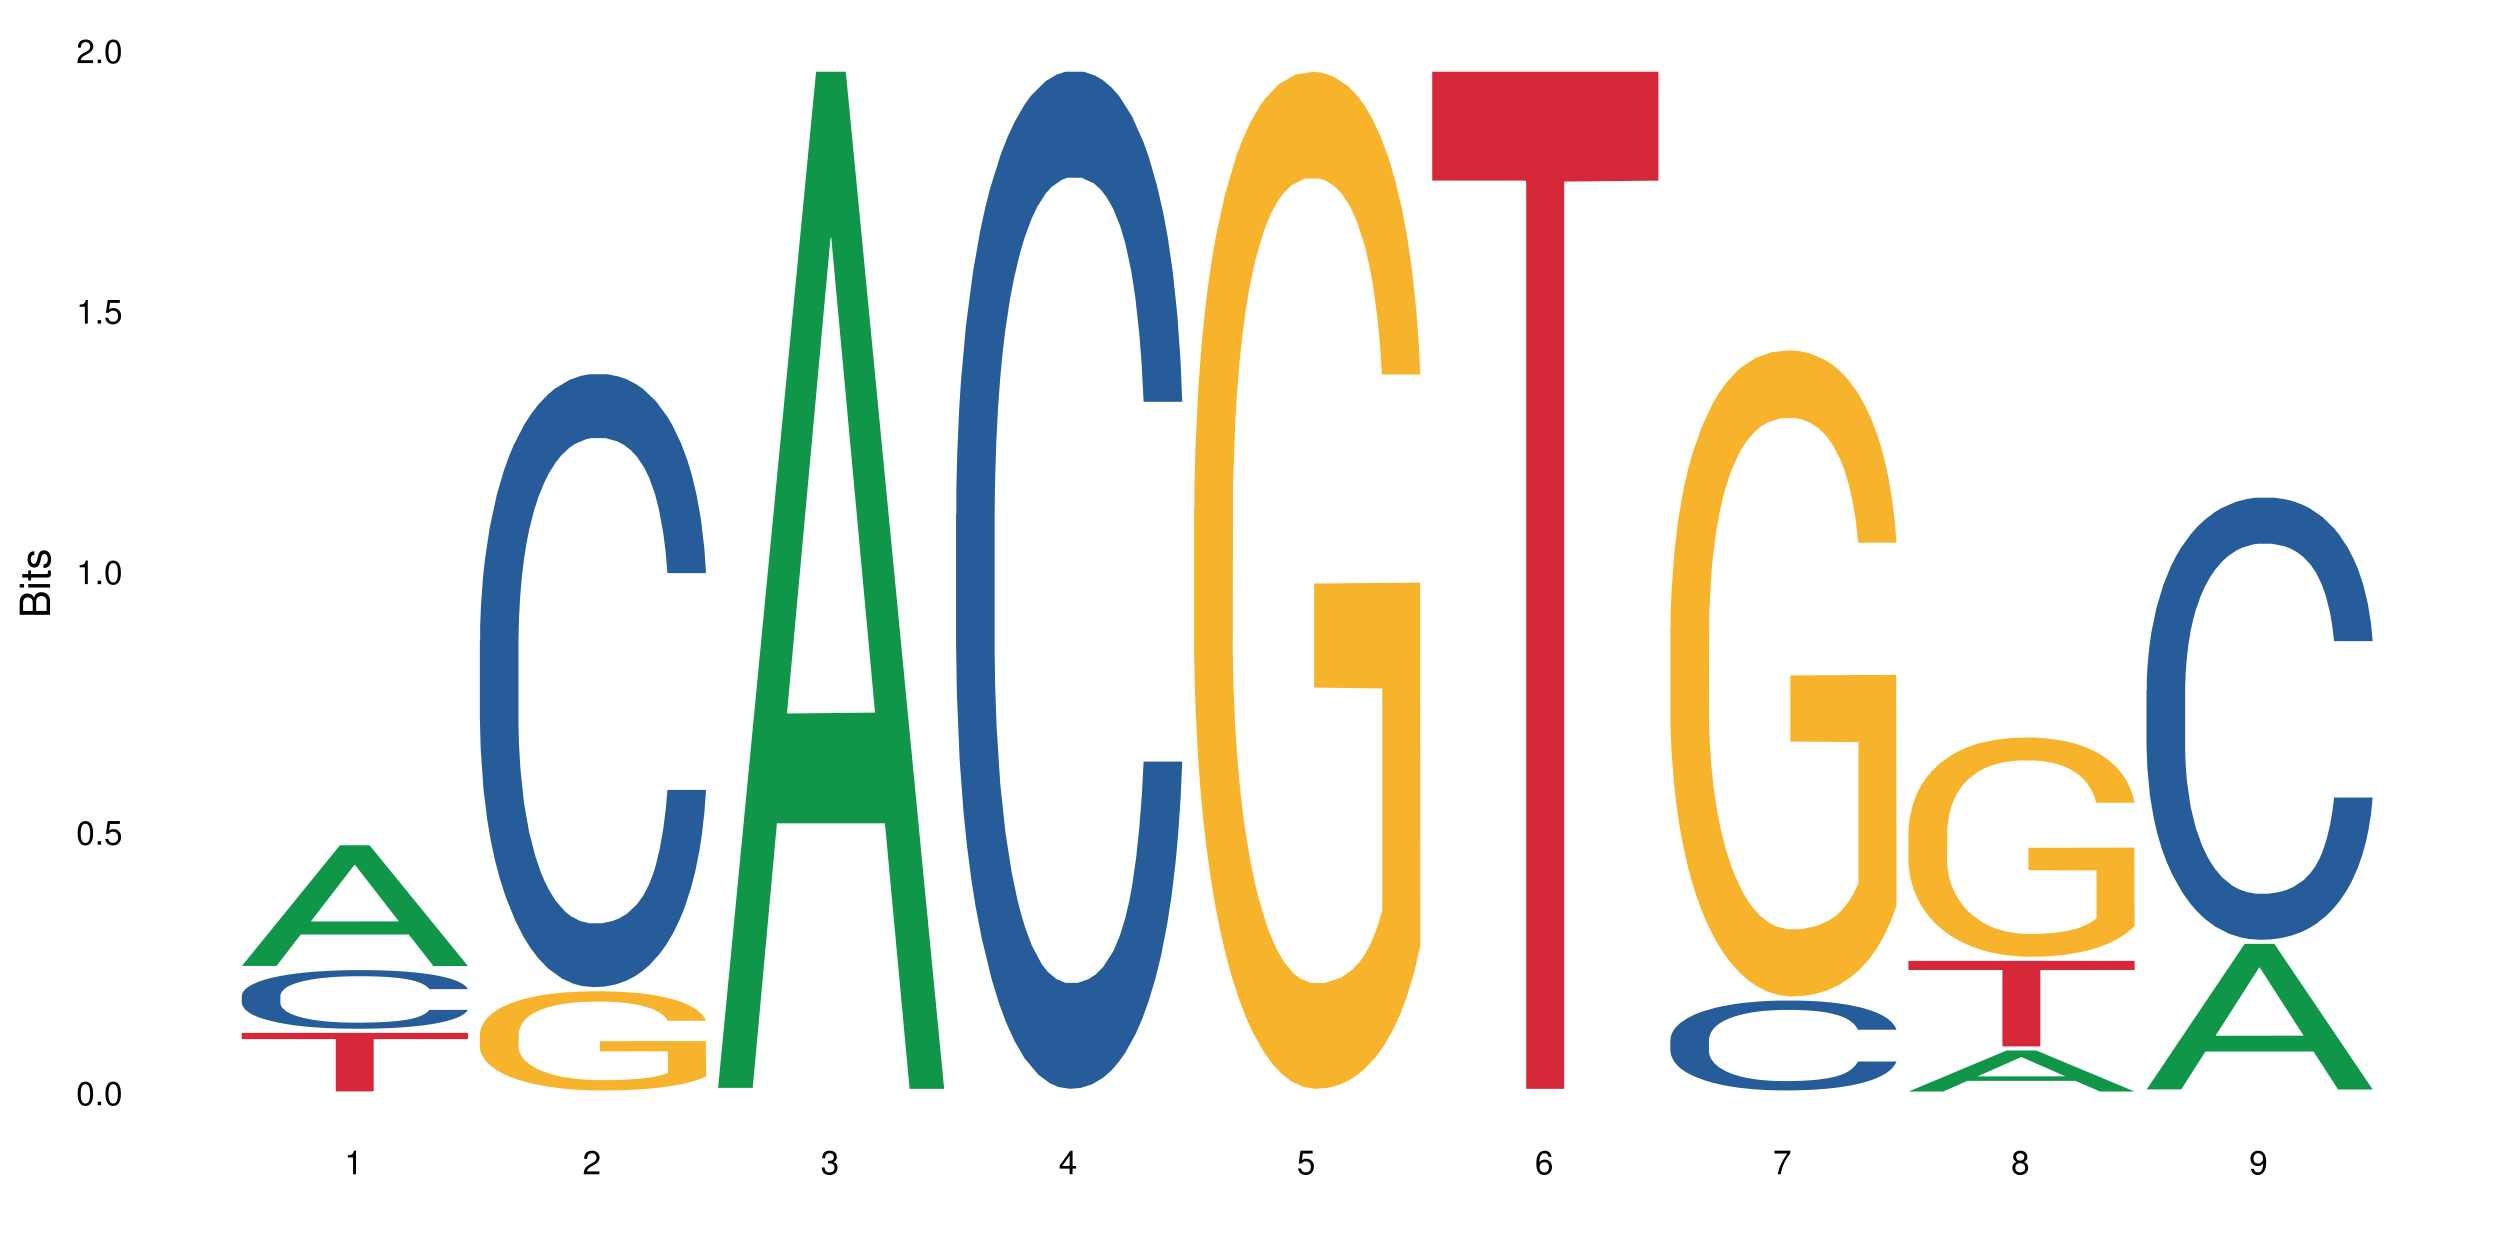 <?xml version="1.0" encoding="UTF-8"?>
<svg xmlns="http://www.w3.org/2000/svg" xmlns:xlink="http://www.w3.org/1999/xlink" width="720pt" height="360pt" viewBox="0 0 720 360" version="1.1">
<defs>
<g>
<symbol overflow="visible" id="glyph0-0">
<path style="stroke:none;" d=""/>
</symbol>
<symbol overflow="visible" id="glyph0-1">
<path style="stroke:none;" d="M 2.641 -6.797 C 2 -6.797 1.422 -6.531 1.078 -6.047 C 0.641 -5.453 0.406 -4.547 0.406 -3.297 C 0.406 -1 1.188 0.219 2.641 0.219 C 4.078 0.219 4.859 -1 4.859 -3.234 C 4.859 -4.562 4.656 -5.438 4.203 -6.047 C 3.844 -6.531 3.281 -6.797 2.641 -6.797 Z M 2.641 -6.047 C 3.547 -6.047 4 -5.125 4 -3.312 C 4 -1.375 3.562 -0.484 2.625 -0.484 C 1.734 -0.484 1.281 -1.422 1.281 -3.281 C 1.281 -5.141 1.734 -6.047 2.641 -6.047 Z M 2.641 -6.047 "/>
</symbol>
<symbol overflow="visible" id="glyph0-2">
<path style="stroke:none;" d="M 1.828 -1 L 0.828 -1 L 0.828 0 L 1.828 0 Z M 1.828 -1 "/>
</symbol>
<symbol overflow="visible" id="glyph0-3">
<path style="stroke:none;" d="M 4.562 -6.797 L 1.062 -6.797 L 0.547 -3.094 L 1.328 -3.094 C 1.719 -3.562 2.047 -3.734 2.578 -3.734 C 3.484 -3.734 4.062 -3.109 4.062 -2.094 C 4.062 -1.125 3.484 -0.531 2.578 -0.531 C 1.828 -0.531 1.375 -0.906 1.188 -1.672 L 0.328 -1.672 C 0.453 -1.109 0.547 -0.844 0.75 -0.594 C 1.125 -0.078 1.828 0.219 2.594 0.219 C 3.969 0.219 4.922 -0.781 4.922 -2.219 C 4.922 -3.562 4.031 -4.484 2.719 -4.484 C 2.25 -4.484 1.859 -4.359 1.469 -4.062 L 1.734 -5.969 L 4.562 -5.969 Z M 4.562 -6.797 "/>
</symbol>
<symbol overflow="visible" id="glyph0-4">
<path style="stroke:none;" d="M 2.484 -4.844 L 2.484 0 L 3.328 0 L 3.328 -6.797 L 2.766 -6.797 C 2.469 -5.75 2.281 -5.609 0.984 -5.453 L 0.984 -4.844 Z M 2.484 -4.844 "/>
</symbol>
<symbol overflow="visible" id="glyph0-5">
<path style="stroke:none;" d="M 4.859 -0.828 L 1.281 -0.828 C 1.359 -1.391 1.672 -1.75 2.5 -2.234 L 3.469 -2.75 C 4.406 -3.266 4.906 -3.969 4.906 -4.812 C 4.906 -5.375 4.672 -5.906 4.266 -6.266 C 3.859 -6.625 3.375 -6.797 2.719 -6.797 C 1.859 -6.797 1.219 -6.5 0.844 -5.922 C 0.609 -5.562 0.5 -5.125 0.484 -4.438 L 1.328 -4.438 C 1.359 -4.906 1.406 -5.188 1.531 -5.406 C 1.75 -5.812 2.188 -6.062 2.703 -6.062 C 3.469 -6.062 4.031 -5.516 4.031 -4.781 C 4.031 -4.25 3.719 -3.797 3.125 -3.438 L 2.234 -2.938 C 0.812 -2.141 0.406 -1.5 0.328 0 L 4.859 0 Z M 4.859 -0.828 "/>
</symbol>
<symbol overflow="visible" id="glyph0-6">
<path style="stroke:none;" d="M 2.125 -3.125 L 2.578 -3.125 C 3.516 -3.125 3.984 -2.703 3.984 -1.891 C 3.984 -1.031 3.469 -0.531 2.578 -0.531 C 1.656 -0.531 1.203 -0.984 1.156 -1.969 L 0.312 -1.969 C 0.344 -1.422 0.438 -1.078 0.609 -0.766 C 0.953 -0.109 1.625 0.219 2.547 0.219 C 3.953 0.219 4.859 -0.609 4.859 -1.906 C 4.859 -2.766 4.516 -3.25 3.703 -3.516 C 4.344 -3.766 4.656 -4.25 4.656 -4.938 C 4.656 -6.109 3.875 -6.797 2.578 -6.797 C 1.203 -6.797 0.484 -6.047 0.453 -4.609 L 1.297 -4.609 C 1.312 -5.016 1.344 -5.25 1.453 -5.453 C 1.641 -5.828 2.062 -6.062 2.594 -6.062 C 3.344 -6.062 3.797 -5.625 3.797 -4.906 C 3.797 -4.422 3.609 -4.141 3.25 -3.984 C 3.016 -3.891 2.719 -3.844 2.125 -3.844 Z M 2.125 -3.125 "/>
</symbol>
<symbol overflow="visible" id="glyph0-7">
<path style="stroke:none;" d="M 3.141 -1.625 L 3.141 0 L 3.984 0 L 3.984 -1.625 L 4.984 -1.625 L 4.984 -2.391 L 3.984 -2.391 L 3.984 -6.797 L 3.359 -6.797 L 0.266 -2.516 L 0.266 -1.625 Z M 3.141 -2.391 L 1 -2.391 L 3.141 -5.359 Z M 3.141 -2.391 "/>
</symbol>
<symbol overflow="visible" id="glyph0-8">
<path style="stroke:none;" d="M 4.781 -5.031 C 4.609 -6.141 3.891 -6.797 2.844 -6.797 C 2.094 -6.797 1.422 -6.438 1.031 -5.828 C 0.609 -5.172 0.406 -4.344 0.406 -3.094 C 0.406 -1.953 0.578 -1.234 0.984 -0.625 C 1.359 -0.078 1.953 0.219 2.703 0.219 C 3.984 0.219 4.922 -0.734 4.922 -2.078 C 4.922 -3.344 4.062 -4.234 2.844 -4.234 C 2.172 -4.234 1.641 -3.969 1.281 -3.469 C 1.281 -5.125 1.828 -6.047 2.797 -6.047 C 3.391 -6.047 3.797 -5.672 3.938 -5.031 Z M 2.734 -3.484 C 3.547 -3.484 4.062 -2.922 4.062 -2 C 4.062 -1.156 3.484 -0.531 2.703 -0.531 C 1.922 -0.531 1.328 -1.188 1.328 -2.047 C 1.328 -2.891 1.906 -3.484 2.734 -3.484 Z M 2.734 -3.484 "/>
</symbol>
<symbol overflow="visible" id="glyph0-9">
<path style="stroke:none;" d="M 4.984 -6.797 L 0.438 -6.797 L 0.438 -5.969 L 4.109 -5.969 C 2.5 -3.656 1.828 -2.234 1.328 0 L 2.219 0 C 2.594 -2.172 3.453 -4.047 4.984 -6.094 Z M 4.984 -6.797 "/>
</symbol>
<symbol overflow="visible" id="glyph0-10">
<path style="stroke:none;" d="M 3.75 -3.578 C 4.453 -4 4.688 -4.344 4.688 -4.984 C 4.688 -6.047 3.844 -6.797 2.641 -6.797 C 1.438 -6.797 0.594 -6.047 0.594 -4.984 C 0.594 -4.359 0.828 -4.016 1.516 -3.578 C 0.734 -3.203 0.359 -2.641 0.359 -1.891 C 0.359 -0.641 1.297 0.219 2.641 0.219 C 3.984 0.219 4.922 -0.641 4.922 -1.875 C 4.922 -2.641 4.531 -3.203 3.75 -3.578 Z M 2.641 -6.047 C 3.359 -6.047 3.812 -5.625 3.812 -4.969 C 3.812 -4.344 3.344 -3.922 2.641 -3.922 C 1.922 -3.922 1.453 -4.344 1.453 -4.984 C 1.453 -5.625 1.922 -6.047 2.641 -6.047 Z M 2.641 -3.203 C 3.484 -3.203 4.062 -2.672 4.062 -1.875 C 4.062 -1.062 3.484 -0.531 2.625 -0.531 C 1.797 -0.531 1.219 -1.078 1.219 -1.875 C 1.219 -2.672 1.797 -3.203 2.641 -3.203 Z M 2.641 -3.203 "/>
</symbol>
<symbol overflow="visible" id="glyph0-11">
<path style="stroke:none;" d="M 0.516 -1.547 C 0.672 -0.438 1.406 0.219 2.438 0.219 C 3.188 0.219 3.859 -0.141 4.266 -0.75 C 4.688 -1.406 4.891 -2.25 4.891 -3.484 C 4.891 -4.625 4.703 -5.359 4.312 -5.953 C 3.938 -6.5 3.344 -6.797 2.594 -6.797 C 1.297 -6.797 0.359 -5.844 0.359 -4.516 C 0.359 -3.25 1.234 -2.344 2.453 -2.344 C 3.094 -2.344 3.562 -2.578 4.016 -3.109 C 4 -1.453 3.469 -0.531 2.5 -0.531 C 1.906 -0.531 1.484 -0.906 1.359 -1.547 Z M 2.578 -6.062 C 3.375 -6.062 3.969 -5.406 3.969 -4.531 C 3.969 -3.688 3.375 -3.094 2.547 -3.094 C 1.734 -3.094 1.234 -3.672 1.234 -4.578 C 1.234 -5.438 1.797 -6.062 2.578 -6.062 Z M 2.578 -6.062 "/>
</symbol>
<symbol overflow="visible" id="glyph1-0">
<path style="stroke:none;" d=""/>
</symbol>
<symbol overflow="visible" id="glyph1-1">
<path style="stroke:none;" d="M 0 -0.953 L 0 -4.891 C 0 -5.719 -0.234 -6.344 -0.734 -6.797 C -1.188 -7.234 -1.812 -7.469 -2.5 -7.469 C -3.547 -7.469 -4.188 -7 -4.625 -5.875 C -4.984 -6.672 -5.641 -7.094 -6.531 -7.094 C -7.156 -7.094 -7.734 -6.859 -8.141 -6.391 C -8.562 -5.938 -8.75 -5.344 -8.75 -4.5 L -8.75 -0.953 Z M -4.984 -2.062 L -7.766 -2.062 L -7.766 -4.219 C -7.766 -4.844 -7.688 -5.203 -7.453 -5.5 C -7.219 -5.812 -6.859 -5.969 -6.375 -5.969 C -5.906 -5.969 -5.531 -5.812 -5.297 -5.5 C -5.062 -5.203 -4.984 -4.844 -4.984 -4.219 Z M -0.984 -2.062 L -4 -2.062 L -4 -4.781 C -4 -5.328 -3.859 -5.688 -3.578 -5.953 C -3.297 -6.219 -2.922 -6.359 -2.484 -6.359 C -2.062 -6.359 -1.688 -6.219 -1.406 -5.953 C -1.109 -5.688 -0.984 -5.328 -0.984 -4.781 Z M -0.984 -2.062 "/>
</symbol>
<symbol overflow="visible" id="glyph1-2">
<path style="stroke:none;" d="M -6.281 -1.797 L -6.281 -0.797 L 0 -0.797 L 0 -1.797 Z M -8.75 -1.797 L -8.75 -0.797 L -7.484 -0.797 L -7.484 -1.797 Z M -8.75 -1.797 "/>
</symbol>
<symbol overflow="visible" id="glyph1-3">
<path style="stroke:none;" d="M -6.281 -3.047 L -6.281 -2.016 L -8.016 -2.016 L -8.016 -1.016 L -6.281 -1.016 L -6.281 -0.172 L -5.469 -0.172 L -5.469 -1.016 L -0.719 -1.016 C -0.078 -1.016 0.281 -1.453 0.281 -2.234 C 0.281 -2.469 0.25 -2.719 0.188 -3.047 L -0.641 -3.047 C -0.609 -2.922 -0.594 -2.766 -0.594 -2.562 C -0.594 -2.141 -0.719 -2.016 -1.156 -2.016 L -5.469 -2.016 L -5.469 -3.047 Z M -6.281 -3.047 "/>
</symbol>
<symbol overflow="visible" id="glyph1-4">
<path style="stroke:none;" d="M -4.531 -5.25 C -5.766 -5.25 -6.469 -4.422 -6.469 -2.969 C -6.469 -1.516 -5.719 -0.562 -4.547 -0.562 C -3.562 -0.562 -3.094 -1.062 -2.734 -2.562 L -2.516 -3.484 C -2.344 -4.188 -2.094 -4.469 -1.625 -4.469 C -1.047 -4.469 -0.641 -3.875 -0.641 -3 C -0.641 -2.453 -0.797 -2 -1.062 -1.75 C -1.25 -1.594 -1.422 -1.531 -1.875 -1.469 L -1.875 -0.406 C -0.422 -0.453 0.281 -1.266 0.281 -2.922 C 0.281 -4.5 -0.5 -5.516 -1.719 -5.516 C -2.656 -5.516 -3.172 -4.984 -3.469 -3.734 L -3.703 -2.766 C -3.891 -1.953 -4.156 -1.609 -4.594 -1.609 C -5.172 -1.609 -5.547 -2.125 -5.547 -2.938 C -5.547 -3.75 -5.203 -4.172 -4.531 -4.203 Z M -4.531 -5.25 "/>
</symbol>
</g>
</defs>
<g id="surface82279">
<rect x="0" y="0" width="720" height="360" style="fill:rgb(100%,100%,100%);fill-opacity:1;stroke:none;"/>
<path style=" stroke:none;fill-rule:nonzero;fill:rgb(6.275%,58.824%,28.235%);fill-opacity:1;" d="M 69.629 278.191 L 69.699 278.16 L 97.887 243.445 L 106.445 243.445 L 134.773 278.227 L 124.82 278.227 L 117.719 269.145 L 86.609 269.145 L 79.652 278.191 L 69.629 278.191 L 89.602 265.391 L 114.867 265.359 L 102.27 249.125 L 102.129 249.094 L 101.992 249.191 L 89.535 265.359 L 89.602 265.391 Z M 69.629 278.191 "/>
<path style=" stroke:none;fill-rule:nonzero;fill:rgb(14.51%,36.078%,60%);fill-opacity:1;" d="M 69.629 286.746 L 69.707 286.73 L 69.707 286.359 L 69.945 285.773 L 70.504 285.035 L 71.059 284.523 L 72.488 283.613 L 74.477 282.734 L 76.539 282.059 L 78.051 281.656 L 79.402 281.348 L 82.5 280.777 L 84.484 280.484 L 86.629 280.223 L 89.25 279.961 L 91.156 279.805 L 95.449 279.559 L 98.625 279.449 L 101.09 279.406 L 106.41 279.406 L 109.59 279.465 L 111.891 279.543 L 114.434 279.668 L 116.578 279.805 L 120.312 280.145 L 123.648 280.578 L 125.16 280.824 L 127.543 281.301 L 129.371 281.766 L 130.641 282.164 L 132.07 282.734 L 133.34 283.43 L 134.293 284.215 L 134.773 284.879 L 123.648 284.879 L 123.094 284.262 L 122.457 283.785 L 121.266 283.152 L 120.074 282.703 L 118.406 282.258 L 116.898 281.965 L 114.832 281.672 L 113.004 281.488 L 111.098 281.348 L 109.27 281.254 L 105.773 281.164 L 101.723 281.164 L 100.215 281.195 L 97.117 281.316 L 95.449 281.426 L 93.066 281.641 L 91.395 281.84 L 89.41 282.148 L 88.059 282.41 L 86.391 282.812 L 85.199 283.168 L 83.848 283.676 L 83.055 284.062 L 82.34 284.492 L 81.703 285.004 L 81.227 285.543 L 80.91 286.113 L 80.75 286.668 L 80.75 289.059 L 80.91 289.613 L 81.309 290.262 L 82.34 291.203 L 83.848 292.02 L 85.598 292.668 L 87.266 293.129 L 88.219 293.348 L 89.488 293.594 L 91.477 293.902 L 94.336 294.211 L 96.004 294.332 L 98.547 294.457 L 101.168 294.52 L 104.664 294.52 L 107.762 294.457 L 109.828 294.379 L 111.973 294.258 L 114.91 293.996 L 116.738 293.746 L 118.328 293.453 L 119.52 293.16 L 120.312 292.914 L 121.504 292.438 L 122.457 291.914 L 123.172 291.371 L 123.648 290.848 L 134.773 290.848 L 134.293 291.465 L 133.578 292.066 L 132.863 292.516 L 131.754 293.055 L 130.48 293.531 L 128.656 294.07 L 127.145 294.426 L 125.16 294.812 L 123.332 295.105 L 121.348 295.367 L 118.406 295.676 L 116.5 295.828 L 114.434 295.969 L 111.973 296.094 L 108.875 296.199 L 105.535 296.262 L 102.438 296.277 L 99.102 296.246 L 96.641 296.184 L 93.383 296.047 L 89.332 295.77 L 86.391 295.477 L 84.086 295.184 L 82.102 294.875 L 79.879 294.457 L 77.016 293.777 L 75.27 293.254 L 74.078 292.824 L 72.727 292.223 L 71.773 291.68 L 70.66 290.816 L 69.867 289.723 L 69.629 288.875 Z M 69.629 286.746 "/>
<path style=" stroke:none;fill-rule:nonzero;fill:rgb(83.922%,15.686%,22.353%);fill-opacity:1;" d="M 69.629 297.457 L 134.773 297.457 L 134.773 299.262 L 107.621 299.277 L 107.621 314.328 L 96.699 314.328 L 96.699 299.293 L 96.543 299.262 L 69.629 299.262 Z M 69.629 297.457 "/>
<path style=" stroke:none;fill-rule:nonzero;fill:rgb(14.51%,36.078%,60%);fill-opacity:1;" d="M 138.199 184.586 L 138.281 184.426 L 138.281 180.555 L 138.52 174.422 L 139.074 166.676 L 139.629 161.352 L 141.059 151.832 L 143.047 142.637 L 145.113 135.535 L 146.621 131.34 L 147.973 128.113 L 151.07 122.145 L 153.055 119.078 L 155.199 116.336 L 157.82 113.594 L 159.73 111.977 L 164.02 109.398 L 167.195 108.266 L 169.66 107.785 L 174.98 107.785 L 178.16 108.43 L 180.465 109.234 L 183.004 110.527 L 185.148 111.977 L 188.883 115.527 L 192.219 120.047 L 193.73 122.629 L 196.113 127.629 L 197.941 132.469 L 199.211 136.664 L 200.641 142.637 L 201.914 149.895 L 202.867 158.125 L 203.344 165.062 L 192.219 165.062 L 191.664 158.609 L 191.027 153.605 L 189.836 146.992 L 188.645 142.312 L 186.977 137.633 L 185.469 134.566 L 183.402 131.504 L 181.574 129.566 L 179.668 128.113 L 177.84 127.145 L 174.348 126.176 L 170.293 126.176 L 168.785 126.5 L 165.688 127.789 L 164.02 128.922 L 161.637 131.18 L 159.969 133.277 L 157.98 136.504 L 156.629 139.246 L 154.961 143.441 L 153.77 147.152 L 152.422 152.477 L 151.625 156.512 L 150.91 161.031 L 150.273 166.355 L 149.797 172 L 149.48 177.973 L 149.32 183.781 L 149.32 208.789 L 149.48 214.598 L 149.879 221.375 L 150.91 231.219 L 152.422 239.77 L 154.168 246.547 L 155.836 251.387 L 156.789 253.645 L 158.059 256.227 L 160.047 259.453 L 162.906 262.68 L 164.574 263.973 L 167.117 265.262 L 169.738 265.91 L 173.234 265.91 L 176.332 265.262 L 178.398 264.457 L 180.543 263.164 L 183.48 260.422 L 185.309 257.84 L 186.898 254.773 L 188.09 251.711 L 188.883 249.129 L 190.074 244.125 L 191.027 238.641 L 191.742 232.992 L 192.219 227.508 L 203.344 227.508 L 202.867 233.961 L 202.152 240.254 L 201.438 244.934 L 200.324 250.578 L 199.051 255.582 L 197.227 261.23 L 195.715 264.941 L 193.73 268.973 L 191.902 272.039 L 189.918 274.781 L 186.977 278.012 L 185.07 279.625 L 183.004 281.074 L 180.543 282.367 L 177.445 283.496 L 174.109 284.141 L 171.008 284.301 L 167.672 283.98 L 165.211 283.336 L 161.953 281.883 L 157.902 278.977 L 154.961 275.914 L 152.66 272.848 L 150.672 269.621 L 148.449 265.262 L 145.59 258.164 L 143.84 252.676 L 142.648 248.16 L 141.297 241.867 L 140.344 236.219 L 139.234 227.184 L 138.438 215.727 L 138.199 206.855 Z M 138.199 184.586 "/>
<path style=" stroke:none;fill-rule:nonzero;fill:rgb(96.863%,70.196%,16.863%);fill-opacity:1;" d="M 138.199 297.723 L 138.281 297.695 L 138.281 297.172 L 138.598 296 L 139.391 294.383 L 140.426 293.051 L 141.535 292.008 L 142.25 291.457 L 143.441 290.676 L 144.477 290.102 L 147.098 288.926 L 150.434 287.832 L 152.262 287.363 L 154.328 286.918 L 157.266 286.422 L 158.617 286.238 L 162.746 285.82 L 167.434 285.562 L 172.598 285.484 L 174.98 285.508 L 178.238 285.613 L 182.688 285.898 L 185.23 286.16 L 187.215 286.422 L 189.281 286.762 L 191.824 287.281 L 194.207 287.91 L 196.113 288.535 L 198.02 289.32 L 199.609 290.152 L 200.957 291.066 L 202.152 292.164 L 202.867 293.078 L 203.344 293.988 L 192.301 293.988 L 191.664 293.078 L 190.949 292.371 L 189.758 291.512 L 188.566 290.883 L 187.375 290.387 L 185.148 289.711 L 183.242 289.293 L 180.859 288.926 L 178.555 288.691 L 175.934 288.535 L 174.348 288.484 L 170.137 288.484 L 166.324 288.668 L 164.098 288.875 L 162.508 289.082 L 160.285 289.477 L 158.934 289.789 L 158.141 289.996 L 155.758 290.805 L 154.168 291.535 L 153.293 292.031 L 152.184 292.816 L 151.387 293.52 L 150.512 294.562 L 150.035 295.348 L 149.402 297.121 L 149.32 301.82 L 149.559 302.809 L 150.035 303.879 L 150.672 304.82 L 151.625 305.812 L 152.578 306.566 L 154.246 307.586 L 155.676 308.266 L 156.789 308.707 L 158.934 309.414 L 159.809 309.648 L 161.875 310.117 L 164.02 310.484 L 166.641 310.797 L 168.625 310.953 L 171.805 311.082 L 175.855 311.082 L 180.621 310.926 L 183.641 310.719 L 185.707 310.508 L 187.059 310.324 L 188.727 310.039 L 189.918 309.777 L 191.027 309.492 L 192.379 309.047 L 192.379 302.809 L 172.758 302.785 L 172.758 299.863 L 203.262 299.836 L 203.344 310.039 L 201.676 310.742 L 199.609 311.422 L 197.621 311.945 L 195.559 312.387 L 192.617 312.883 L 190.234 313.195 L 186.578 313.562 L 183.242 313.797 L 179.746 313.953 L 176.648 314.031 L 172.996 314.059 L 169.738 314.004 L 166.242 313.848 L 163.461 313.641 L 160.922 313.379 L 158.379 313.039 L 155.199 312.492 L 153.137 312.047 L 150.988 311.5 L 148.844 310.848 L 146.938 310.145 L 145.668 309.594 L 144.398 308.969 L 143.047 308.188 L 141.773 307.301 L 140.82 306.488 L 139.949 305.578 L 139.312 304.715 L 138.676 303.543 L 138.359 302.602 L 138.199 301.793 Z M 138.199 297.723 "/>
<path style=" stroke:none;fill-rule:nonzero;fill:rgb(6.275%,58.824%,28.235%);fill-opacity:1;" d="M 206.77 313.312 L 206.84 313.039 L 235.027 20.664 L 243.586 20.664 L 271.914 313.59 L 261.961 313.59 L 254.863 237.125 L 223.754 237.125 L 216.793 313.312 L 206.77 313.312 L 226.746 205.496 L 252.008 205.219 L 239.41 68.52 L 239.273 68.246 L 239.133 69.07 L 226.676 205.219 L 226.746 205.496 Z M 206.77 313.312 "/>
<path style=" stroke:none;fill-rule:nonzero;fill:rgb(14.51%,36.078%,60%);fill-opacity:1;" d="M 275.34 148.113 L 275.422 147.848 L 275.422 141.422 L 275.66 131.246 L 276.215 118.395 L 276.77 109.559 L 278.203 93.762 L 280.188 78.5 L 282.254 66.719 L 283.762 59.754 L 285.113 54.398 L 288.211 44.492 L 290.195 39.406 L 292.344 34.855 L 294.965 30.301 L 296.871 27.625 L 301.16 23.34 L 304.336 21.465 L 306.801 20.664 L 312.121 20.664 L 315.301 21.734 L 317.605 23.074 L 320.148 25.215 L 322.293 27.625 L 326.023 33.516 L 329.363 41.012 L 330.871 45.297 L 333.254 53.598 L 335.082 61.629 L 336.352 68.59 L 337.781 78.5 L 339.055 90.547 L 340.008 104.203 L 340.484 115.715 L 329.363 115.715 L 328.805 105.008 L 328.172 96.707 L 326.977 85.727 L 325.785 77.961 L 324.117 70.199 L 322.609 65.109 L 320.543 60.023 L 318.715 56.809 L 316.809 54.398 L 314.984 52.793 L 311.488 51.188 L 307.438 51.188 L 305.926 51.723 L 302.828 53.863 L 301.16 55.738 L 298.777 59.488 L 297.109 62.969 L 295.121 68.324 L 293.773 72.875 L 292.105 79.836 L 290.91 85.996 L 289.562 94.832 L 288.766 101.523 L 288.051 109.023 L 287.418 117.859 L 286.941 127.23 L 286.621 137.137 L 286.465 146.777 L 286.465 188.277 L 286.621 197.918 L 287.02 209.164 L 288.051 225.496 L 289.562 239.688 L 291.309 250.934 L 292.977 258.965 L 293.93 262.715 L 295.203 267 L 297.188 272.355 L 300.047 277.707 L 301.715 279.852 L 304.258 281.992 L 306.879 283.062 L 310.375 283.062 L 313.473 281.992 L 315.539 280.652 L 317.684 278.512 L 320.625 273.961 L 322.449 269.676 L 324.039 264.59 L 325.23 259.5 L 326.023 255.219 L 327.219 246.918 L 328.172 237.812 L 328.887 228.441 L 329.363 219.34 L 340.484 219.34 L 340.008 230.047 L 339.293 240.492 L 338.578 248.254 L 337.465 257.629 L 336.195 265.926 L 334.367 275.301 L 332.855 281.457 L 330.871 288.152 L 329.043 293.238 L 327.059 297.789 L 324.117 303.145 L 322.211 305.824 L 320.148 308.234 L 317.684 310.375 L 314.586 312.25 L 311.25 313.32 L 308.152 313.59 L 304.812 313.051 L 302.352 311.98 L 299.094 309.57 L 295.043 304.754 L 292.105 299.664 L 289.801 294.578 L 287.812 289.223 L 285.59 281.992 L 282.73 270.211 L 280.98 261.109 L 279.789 253.609 L 278.441 243.168 L 277.488 233.797 L 276.375 218.801 L 275.578 199.793 L 275.34 185.066 Z M 275.34 148.113 "/>
<path style=" stroke:none;fill-rule:nonzero;fill:rgb(96.863%,70.196%,16.863%);fill-opacity:1;" d="M 343.914 146.125 L 343.992 145.859 L 343.992 140.508 L 344.309 128.469 L 345.105 111.883 L 346.137 98.242 L 347.25 87.539 L 347.965 81.922 L 349.156 73.898 L 350.188 68.012 L 352.809 55.973 L 356.145 44.738 L 357.973 39.922 L 360.039 35.375 L 362.977 30.293 L 364.328 28.422 L 368.461 24.141 L 373.148 21.465 L 378.309 20.664 L 380.695 20.93 L 383.949 22 L 388.398 24.941 L 390.941 27.617 L 392.926 30.293 L 394.992 33.77 L 397.535 39.121 L 399.918 45.543 L 401.824 51.961 L 403.73 59.988 L 405.32 68.547 L 406.672 77.91 L 407.863 89.145 L 408.578 98.508 L 409.055 107.871 L 398.012 107.871 L 397.375 98.508 L 396.66 91.285 L 395.469 82.457 L 394.277 76.039 L 393.086 70.957 L 390.863 64 L 388.957 59.719 L 386.574 55.973 L 384.27 53.566 L 381.648 51.961 L 380.059 51.426 L 375.848 51.426 L 372.035 53.301 L 369.809 55.441 L 368.223 57.578 L 365.996 61.594 L 364.645 64.801 L 363.852 66.941 L 361.469 75.234 L 359.879 82.727 L 359.008 87.809 L 357.895 95.832 L 357.098 103.055 L 356.227 113.758 L 355.75 121.781 L 355.113 139.973 L 355.035 188.125 L 355.273 198.289 L 355.75 209.258 L 356.383 218.891 L 357.336 229.055 L 358.293 236.812 L 359.961 247.246 L 361.391 254.199 L 362.5 258.75 L 364.645 265.973 L 365.52 268.379 L 367.586 273.195 L 369.73 276.938 L 372.352 280.148 L 374.34 281.754 L 377.516 283.09 L 381.566 283.09 L 386.332 281.488 L 389.352 279.348 L 391.418 277.207 L 392.77 275.332 L 394.438 272.391 L 395.629 269.715 L 396.742 266.773 L 398.09 262.227 L 398.09 198.289 L 378.469 198.023 L 378.469 168.062 L 408.977 167.793 L 409.055 272.391 L 407.387 279.613 L 405.32 286.57 L 403.336 291.918 L 401.27 296.469 L 398.328 301.551 L 395.945 304.762 L 392.293 308.504 L 388.957 310.914 L 385.461 312.52 L 382.363 313.32 L 378.707 313.59 L 375.449 313.055 L 371.953 311.449 L 369.176 309.309 L 366.633 306.633 L 364.09 303.156 L 360.914 297.539 L 358.848 292.988 L 356.703 287.371 L 354.559 280.684 L 352.652 273.461 L 351.379 267.844 L 350.109 261.422 L 348.758 253.398 L 347.488 244.301 L 346.535 236.008 L 345.66 226.648 L 345.023 217.82 L 344.391 205.781 L 344.07 196.152 L 343.914 187.859 Z M 343.914 146.125 "/>
<path style=" stroke:none;fill-rule:nonzero;fill:rgb(83.922%,15.686%,22.353%);fill-opacity:1;" d="M 412.484 20.664 L 477.625 20.664 L 477.625 52.02 L 450.477 52.293 L 450.477 313.59 L 439.555 313.59 L 439.555 52.57 L 439.395 52.02 L 412.484 52.02 Z M 412.484 20.664 "/>
<path style=" stroke:none;fill-rule:nonzero;fill:rgb(14.51%,36.078%,60%);fill-opacity:1;" d="M 481.055 299.426 L 481.133 299.398 L 481.133 298.832 L 481.371 297.934 L 481.926 296.797 L 482.484 296.016 L 483.914 294.621 L 485.898 293.273 L 487.965 292.23 L 489.473 291.617 L 490.824 291.145 L 493.922 290.27 L 495.91 289.82 L 498.055 289.418 L 500.676 289.016 L 502.582 288.777 L 506.871 288.398 L 510.051 288.234 L 512.512 288.164 L 517.836 288.164 L 521.012 288.258 L 523.316 288.375 L 525.859 288.566 L 528.004 288.777 L 531.738 289.297 L 535.074 289.961 L 536.582 290.34 L 538.965 291.074 L 540.793 291.781 L 542.066 292.398 L 543.496 293.273 L 544.766 294.336 L 545.719 295.543 L 546.195 296.562 L 535.074 296.562 L 534.52 295.613 L 533.883 294.883 L 532.691 293.91 L 531.5 293.227 L 529.832 292.539 L 528.32 292.09 L 526.254 291.641 L 524.43 291.355 L 522.523 291.145 L 520.695 291 L 517.199 290.859 L 513.148 290.859 L 511.637 290.906 L 508.539 291.098 L 506.871 291.262 L 504.488 291.594 L 502.82 291.902 L 500.836 292.375 L 499.484 292.777 L 497.816 293.391 L 496.625 293.934 L 495.273 294.715 L 494.48 295.309 L 493.766 295.969 L 493.129 296.75 L 492.652 297.578 L 492.336 298.453 L 492.176 299.305 L 492.176 302.973 L 492.336 303.824 L 492.73 304.816 L 493.766 306.262 L 495.273 307.516 L 497.02 308.508 L 498.691 309.219 L 499.645 309.551 L 500.914 309.93 L 502.898 310.402 L 505.762 310.875 L 507.43 311.062 L 509.969 311.254 L 512.594 311.348 L 516.086 311.348 L 519.184 311.254 L 521.25 311.133 L 523.395 310.945 L 526.336 310.543 L 528.164 310.164 L 529.75 309.715 L 530.941 309.266 L 531.738 308.887 L 532.93 308.152 L 533.883 307.348 L 534.598 306.52 L 535.074 305.719 L 546.195 305.719 L 545.719 306.664 L 545.004 307.586 L 544.289 308.273 L 543.176 309.102 L 541.906 309.832 L 540.078 310.66 L 538.57 311.207 L 536.582 311.797 L 534.758 312.246 L 532.77 312.648 L 529.832 313.121 L 527.926 313.359 L 525.859 313.57 L 523.395 313.762 L 520.297 313.926 L 516.961 314.02 L 513.863 314.043 L 510.527 313.996 L 508.062 313.902 L 504.805 313.691 L 500.754 313.262 L 497.816 312.812 L 495.512 312.363 L 493.527 311.891 L 491.301 311.254 L 488.441 310.211 L 486.695 309.406 L 485.504 308.746 L 484.152 307.824 L 483.199 306.996 L 482.086 305.668 L 481.293 303.988 L 481.055 302.688 Z M 481.055 299.426 "/>
<path style=" stroke:none;fill-rule:nonzero;fill:rgb(96.863%,70.196%,16.863%);fill-opacity:1;" d="M 481.055 180.59 L 481.133 180.418 L 481.133 177.02 L 481.449 169.371 L 482.246 158.836 L 483.277 150.168 L 484.391 143.367 L 485.105 139.801 L 486.297 134.699 L 487.328 130.961 L 489.949 123.312 L 493.289 116.176 L 495.113 113.117 L 497.18 110.227 L 500.121 106.996 L 501.469 105.809 L 505.602 103.09 L 510.289 101.391 L 515.453 100.879 L 517.836 101.051 L 521.094 101.73 L 525.539 103.598 L 528.082 105.297 L 530.07 106.996 L 532.133 109.207 L 534.676 112.605 L 537.059 116.684 L 538.965 120.766 L 540.875 125.863 L 542.461 131.301 L 543.812 137.25 L 545.004 144.387 L 545.719 150.336 L 546.195 156.285 L 535.152 156.285 L 534.52 150.336 L 533.805 145.746 L 532.609 140.141 L 531.418 136.059 L 530.227 132.832 L 528.004 128.414 L 526.098 125.691 L 523.715 123.312 L 521.41 121.785 L 518.789 120.766 L 517.199 120.426 L 512.988 120.426 L 509.176 121.613 L 506.953 122.973 L 505.363 124.332 L 503.137 126.883 L 501.789 128.922 L 500.992 130.281 L 498.609 135.551 L 497.02 140.309 L 496.148 143.539 L 495.035 148.637 L 494.242 153.227 L 493.367 160.023 L 492.891 165.125 L 492.254 176.68 L 492.176 207.273 L 492.414 213.73 L 492.891 220.699 L 493.527 226.816 L 494.48 233.277 L 495.434 238.203 L 497.102 244.832 L 498.531 249.254 L 499.645 252.141 L 501.789 256.73 L 502.66 258.262 L 504.727 261.32 L 506.871 263.699 L 509.492 265.738 L 511.48 266.758 L 514.656 267.609 L 518.707 267.609 L 523.477 266.586 L 526.492 265.227 L 528.559 263.867 L 529.91 262.68 L 531.578 260.809 L 532.77 259.109 L 533.883 257.238 L 535.234 254.352 L 535.234 213.73 L 515.609 213.562 L 515.609 194.527 L 546.117 194.355 L 546.195 260.809 L 544.527 265.398 L 542.461 269.816 L 540.477 273.215 L 538.41 276.105 L 535.473 279.336 L 533.086 281.375 L 529.434 283.754 L 526.098 285.281 L 522.602 286.305 L 519.504 286.812 L 515.848 286.984 L 512.594 286.645 L 509.098 285.625 L 506.316 284.262 L 503.773 282.562 L 501.23 280.355 L 498.055 276.785 L 495.988 273.895 L 493.844 270.328 L 491.699 266.078 L 489.793 261.488 L 488.52 257.922 L 487.25 253.84 L 485.898 248.742 L 484.629 242.965 L 483.676 237.695 L 482.801 231.746 L 482.164 226.137 L 481.531 218.488 L 481.211 212.371 L 481.055 207.102 Z M 481.055 180.59 "/>
<path style=" stroke:none;fill-rule:nonzero;fill:rgb(6.275%,58.824%,28.235%);fill-opacity:1;" d="M 549.625 314.359 L 549.695 314.348 L 577.879 302.539 L 586.441 302.539 L 614.766 314.371 L 604.812 314.371 L 597.715 311.281 L 566.605 311.281 L 559.645 314.359 L 549.625 314.359 L 569.598 310.004 L 594.863 309.992 L 582.266 304.473 L 582.125 304.461 L 581.988 304.492 L 569.527 309.992 L 569.598 310.004 Z M 549.625 314.359 "/>
<path style=" stroke:none;fill-rule:nonzero;fill:rgb(96.863%,70.196%,16.863%);fill-opacity:1;" d="M 549.625 239.434 L 549.703 239.379 L 549.703 238.223 L 550.02 235.629 L 550.816 232.051 L 551.848 229.109 L 552.961 226.805 L 553.676 225.594 L 554.867 223.863 L 555.898 222.594 L 558.523 219.996 L 561.859 217.574 L 563.684 216.539 L 565.75 215.559 L 568.691 214.461 L 570.039 214.059 L 574.172 213.133 L 578.859 212.559 L 584.023 212.383 L 586.406 212.441 L 589.664 212.672 L 594.113 213.309 L 596.652 213.883 L 598.641 214.461 L 600.707 215.211 L 603.246 216.363 L 605.629 217.75 L 607.539 219.133 L 609.445 220.863 L 611.031 222.707 L 612.383 224.727 L 613.574 227.148 L 614.289 229.168 L 614.766 231.188 L 603.723 231.188 L 603.09 229.168 L 602.375 227.613 L 601.184 225.707 L 599.988 224.324 L 598.797 223.227 L 596.574 221.727 L 594.668 220.805 L 592.285 219.996 L 589.98 219.48 L 587.359 219.133 L 585.77 219.016 L 581.559 219.016 L 577.746 219.422 L 575.523 219.883 L 573.934 220.344 L 571.707 221.211 L 570.359 221.902 L 569.562 222.363 L 567.18 224.152 L 565.594 225.766 L 564.719 226.863 L 563.605 228.594 L 562.812 230.148 L 561.938 232.457 L 561.461 234.188 L 560.824 238.109 L 560.746 248.492 L 560.984 250.684 L 561.461 253.047 L 562.098 255.125 L 563.051 257.316 L 564.004 258.988 L 565.672 261.238 L 567.102 262.738 L 568.215 263.719 L 570.359 265.273 L 571.23 265.793 L 573.297 266.832 L 575.441 267.641 L 578.062 268.332 L 580.051 268.68 L 583.227 268.965 L 587.281 268.965 L 592.047 268.621 L 595.066 268.16 L 597.129 267.695 L 598.48 267.293 L 600.148 266.66 L 601.34 266.082 L 602.453 265.449 L 603.805 264.469 L 603.805 250.684 L 584.18 250.625 L 584.18 244.164 L 614.688 244.105 L 614.766 266.66 L 613.098 268.215 L 611.031 269.715 L 609.047 270.871 L 606.98 271.852 L 604.043 272.945 L 601.66 273.637 L 598.004 274.445 L 594.668 274.965 L 591.172 275.312 L 588.074 275.484 L 584.418 275.543 L 581.164 275.426 L 577.668 275.078 L 574.887 274.617 L 572.344 274.043 L 569.801 273.293 L 566.625 272.082 L 564.559 271.102 L 562.414 269.891 L 560.27 268.445 L 558.363 266.891 L 557.09 265.68 L 555.82 264.293 L 554.469 262.562 L 553.199 260.602 L 552.246 258.816 L 551.371 256.797 L 550.738 254.895 L 550.102 252.297 L 549.781 250.223 L 549.625 248.434 Z M 549.625 239.434 "/>
<path style=" stroke:none;fill-rule:nonzero;fill:rgb(83.922%,15.686%,22.353%);fill-opacity:1;" d="M 549.625 276.723 L 614.766 276.723 L 614.766 279.359 L 587.617 279.383 L 587.617 301.359 L 576.695 301.359 L 576.695 279.406 L 576.535 279.359 L 549.625 279.359 Z M 549.625 276.723 "/>
<path style=" stroke:none;fill-rule:nonzero;fill:rgb(6.275%,58.824%,28.235%);fill-opacity:1;" d="M 618.195 313.746 L 618.266 313.707 L 646.449 271.84 L 655.012 271.84 L 683.336 313.785 L 673.383 313.785 L 666.285 302.836 L 635.176 302.836 L 628.215 313.746 L 618.195 313.746 L 638.168 298.305 L 663.434 298.266 L 650.836 278.691 L 650.695 278.652 L 650.559 278.77 L 638.098 298.266 L 638.168 298.305 Z M 618.195 313.746 "/>
<path style=" stroke:none;fill-rule:nonzero;fill:rgb(14.51%,36.078%,60%);fill-opacity:1;" d="M 618.195 198.73 L 618.273 198.613 L 618.273 195.82 L 618.512 191.398 L 619.07 185.812 L 619.625 181.969 L 621.055 175.102 L 623.039 168.469 L 625.105 163.348 L 626.617 160.32 L 627.965 157.992 L 631.062 153.688 L 633.051 151.477 L 635.195 149.496 L 637.816 147.52 L 639.723 146.355 L 644.012 144.492 L 647.191 143.68 L 649.652 143.328 L 654.977 143.328 L 658.152 143.793 L 660.457 144.375 L 663 145.309 L 665.145 146.355 L 668.879 148.914 L 672.215 152.176 L 673.723 154.035 L 676.109 157.645 L 677.934 161.137 L 679.207 164.164 L 680.637 168.469 L 681.906 173.707 L 682.859 179.641 L 683.336 184.648 L 672.215 184.648 L 671.66 179.992 L 671.023 176.383 L 669.832 171.613 L 668.641 168.234 L 666.973 164.859 L 665.461 162.648 L 663.398 160.438 L 661.57 159.043 L 659.664 157.992 L 657.836 157.297 L 654.34 156.598 L 650.289 156.598 L 648.781 156.828 L 645.684 157.762 L 644.012 158.574 L 641.629 160.207 L 639.961 161.719 L 637.977 164.047 L 636.625 166.023 L 634.957 169.051 L 633.766 171.727 L 632.414 175.57 L 631.621 178.48 L 630.906 181.738 L 630.27 185.578 L 629.793 189.652 L 629.477 193.957 L 629.316 198.148 L 629.316 216.188 L 629.477 220.379 L 629.871 225.266 L 630.906 232.367 L 632.414 238.535 L 634.164 243.426 L 635.832 246.914 L 636.785 248.547 L 638.055 250.406 L 640.043 252.734 L 642.902 255.062 L 644.57 255.996 L 647.113 256.926 L 649.734 257.391 L 653.23 257.391 L 656.328 256.926 L 658.391 256.344 L 660.539 255.414 L 663.477 253.434 L 665.305 251.57 L 666.895 249.359 L 668.086 247.148 L 668.879 245.285 L 670.07 241.68 L 671.023 237.723 L 671.738 233.648 L 672.215 229.691 L 683.336 229.691 L 682.859 234.348 L 682.145 238.887 L 681.43 242.262 L 680.316 246.336 L 679.047 249.941 L 677.219 254.016 L 675.711 256.691 L 673.723 259.602 L 671.898 261.812 L 669.91 263.793 L 666.973 266.121 L 665.066 267.285 L 663 268.332 L 660.539 269.262 L 657.438 270.078 L 654.102 270.543 L 651.004 270.66 L 647.668 270.426 L 645.203 269.961 L 641.949 268.914 L 637.895 266.82 L 634.957 264.605 L 632.652 262.395 L 630.668 260.066 L 628.441 256.926 L 625.582 251.805 L 623.836 247.848 L 622.645 244.59 L 621.293 240.051 L 620.34 235.977 L 619.227 229.457 L 618.434 221.195 L 618.195 214.793 Z M 618.195 198.73 "/>
<g style="fill:rgb(0%,0%,0%);fill-opacity:1;">
  <use xlink:href="#glyph0-1" x="21.957" y="318.3"/>
  <use xlink:href="#glyph0-2" x="27.291" y="318.3"/>
  <use xlink:href="#glyph0-1" x="29.958" y="318.3"/>
</g>
<g style="fill:rgb(0%,0%,0%);fill-opacity:1;">
  <use xlink:href="#glyph0-1" x="21.957" y="243.269"/>
  <use xlink:href="#glyph0-2" x="27.291" y="243.269"/>
  <use xlink:href="#glyph0-3" x="29.958" y="243.269"/>
</g>
<g style="fill:rgb(0%,0%,0%);fill-opacity:1;">
  <use xlink:href="#glyph0-4" x="21.957" y="168.237"/>
  <use xlink:href="#glyph0-2" x="27.291" y="168.237"/>
  <use xlink:href="#glyph0-1" x="29.958" y="168.237"/>
</g>
<g style="fill:rgb(0%,0%,0%);fill-opacity:1;">
  <use xlink:href="#glyph0-4" x="21.957" y="93.202"/>
  <use xlink:href="#glyph0-2" x="27.291" y="93.202"/>
  <use xlink:href="#glyph0-3" x="29.958" y="93.202"/>
</g>
<g style="fill:rgb(0%,0%,0%);fill-opacity:1;">
  <use xlink:href="#glyph0-5" x="21.957" y="18.171"/>
  <use xlink:href="#glyph0-2" x="27.291" y="18.171"/>
  <use xlink:href="#glyph0-1" x="29.958" y="18.171"/>
</g>
<g style="fill:rgb(0%,0%,0%);fill-opacity:1;">
  <use xlink:href="#glyph0-4" x="99.199" y="338.19"/>
</g>
<g style="fill:rgb(0%,0%,0%);fill-opacity:1;">
  <use xlink:href="#glyph0-5" x="167.77" y="338.19"/>
</g>
<g style="fill:rgb(0%,0%,0%);fill-opacity:1;">
  <use xlink:href="#glyph0-6" x="236.344" y="338.19"/>
</g>
<g style="fill:rgb(0%,0%,0%);fill-opacity:1;">
  <use xlink:href="#glyph0-7" x="304.914" y="338.19"/>
</g>
<g style="fill:rgb(0%,0%,0%);fill-opacity:1;">
  <use xlink:href="#glyph0-3" x="373.484" y="338.19"/>
</g>
<g style="fill:rgb(0%,0%,0%);fill-opacity:1;">
  <use xlink:href="#glyph0-8" x="442.055" y="338.19"/>
</g>
<g style="fill:rgb(0%,0%,0%);fill-opacity:1;">
  <use xlink:href="#glyph0-9" x="510.625" y="338.19"/>
</g>
<g style="fill:rgb(0%,0%,0%);fill-opacity:1;">
  <use xlink:href="#glyph0-10" x="579.195" y="338.19"/>
</g>
<g style="fill:rgb(0%,0%,0%);fill-opacity:1;">
  <use xlink:href="#glyph0-11" x="647.766" y="338.19"/>
</g>
<g style="fill:rgb(0%,0%,0%);fill-opacity:1;">
  <use xlink:href="#glyph1-1" x="14.412" y="178.016"/>
  <use xlink:href="#glyph1-2" x="14.412" y="170.012"/>
  <use xlink:href="#glyph1-3" x="14.412" y="167.348"/>
  <use xlink:href="#glyph1-4" x="14.412" y="164.012"/>
</g>
</g>
</svg>

